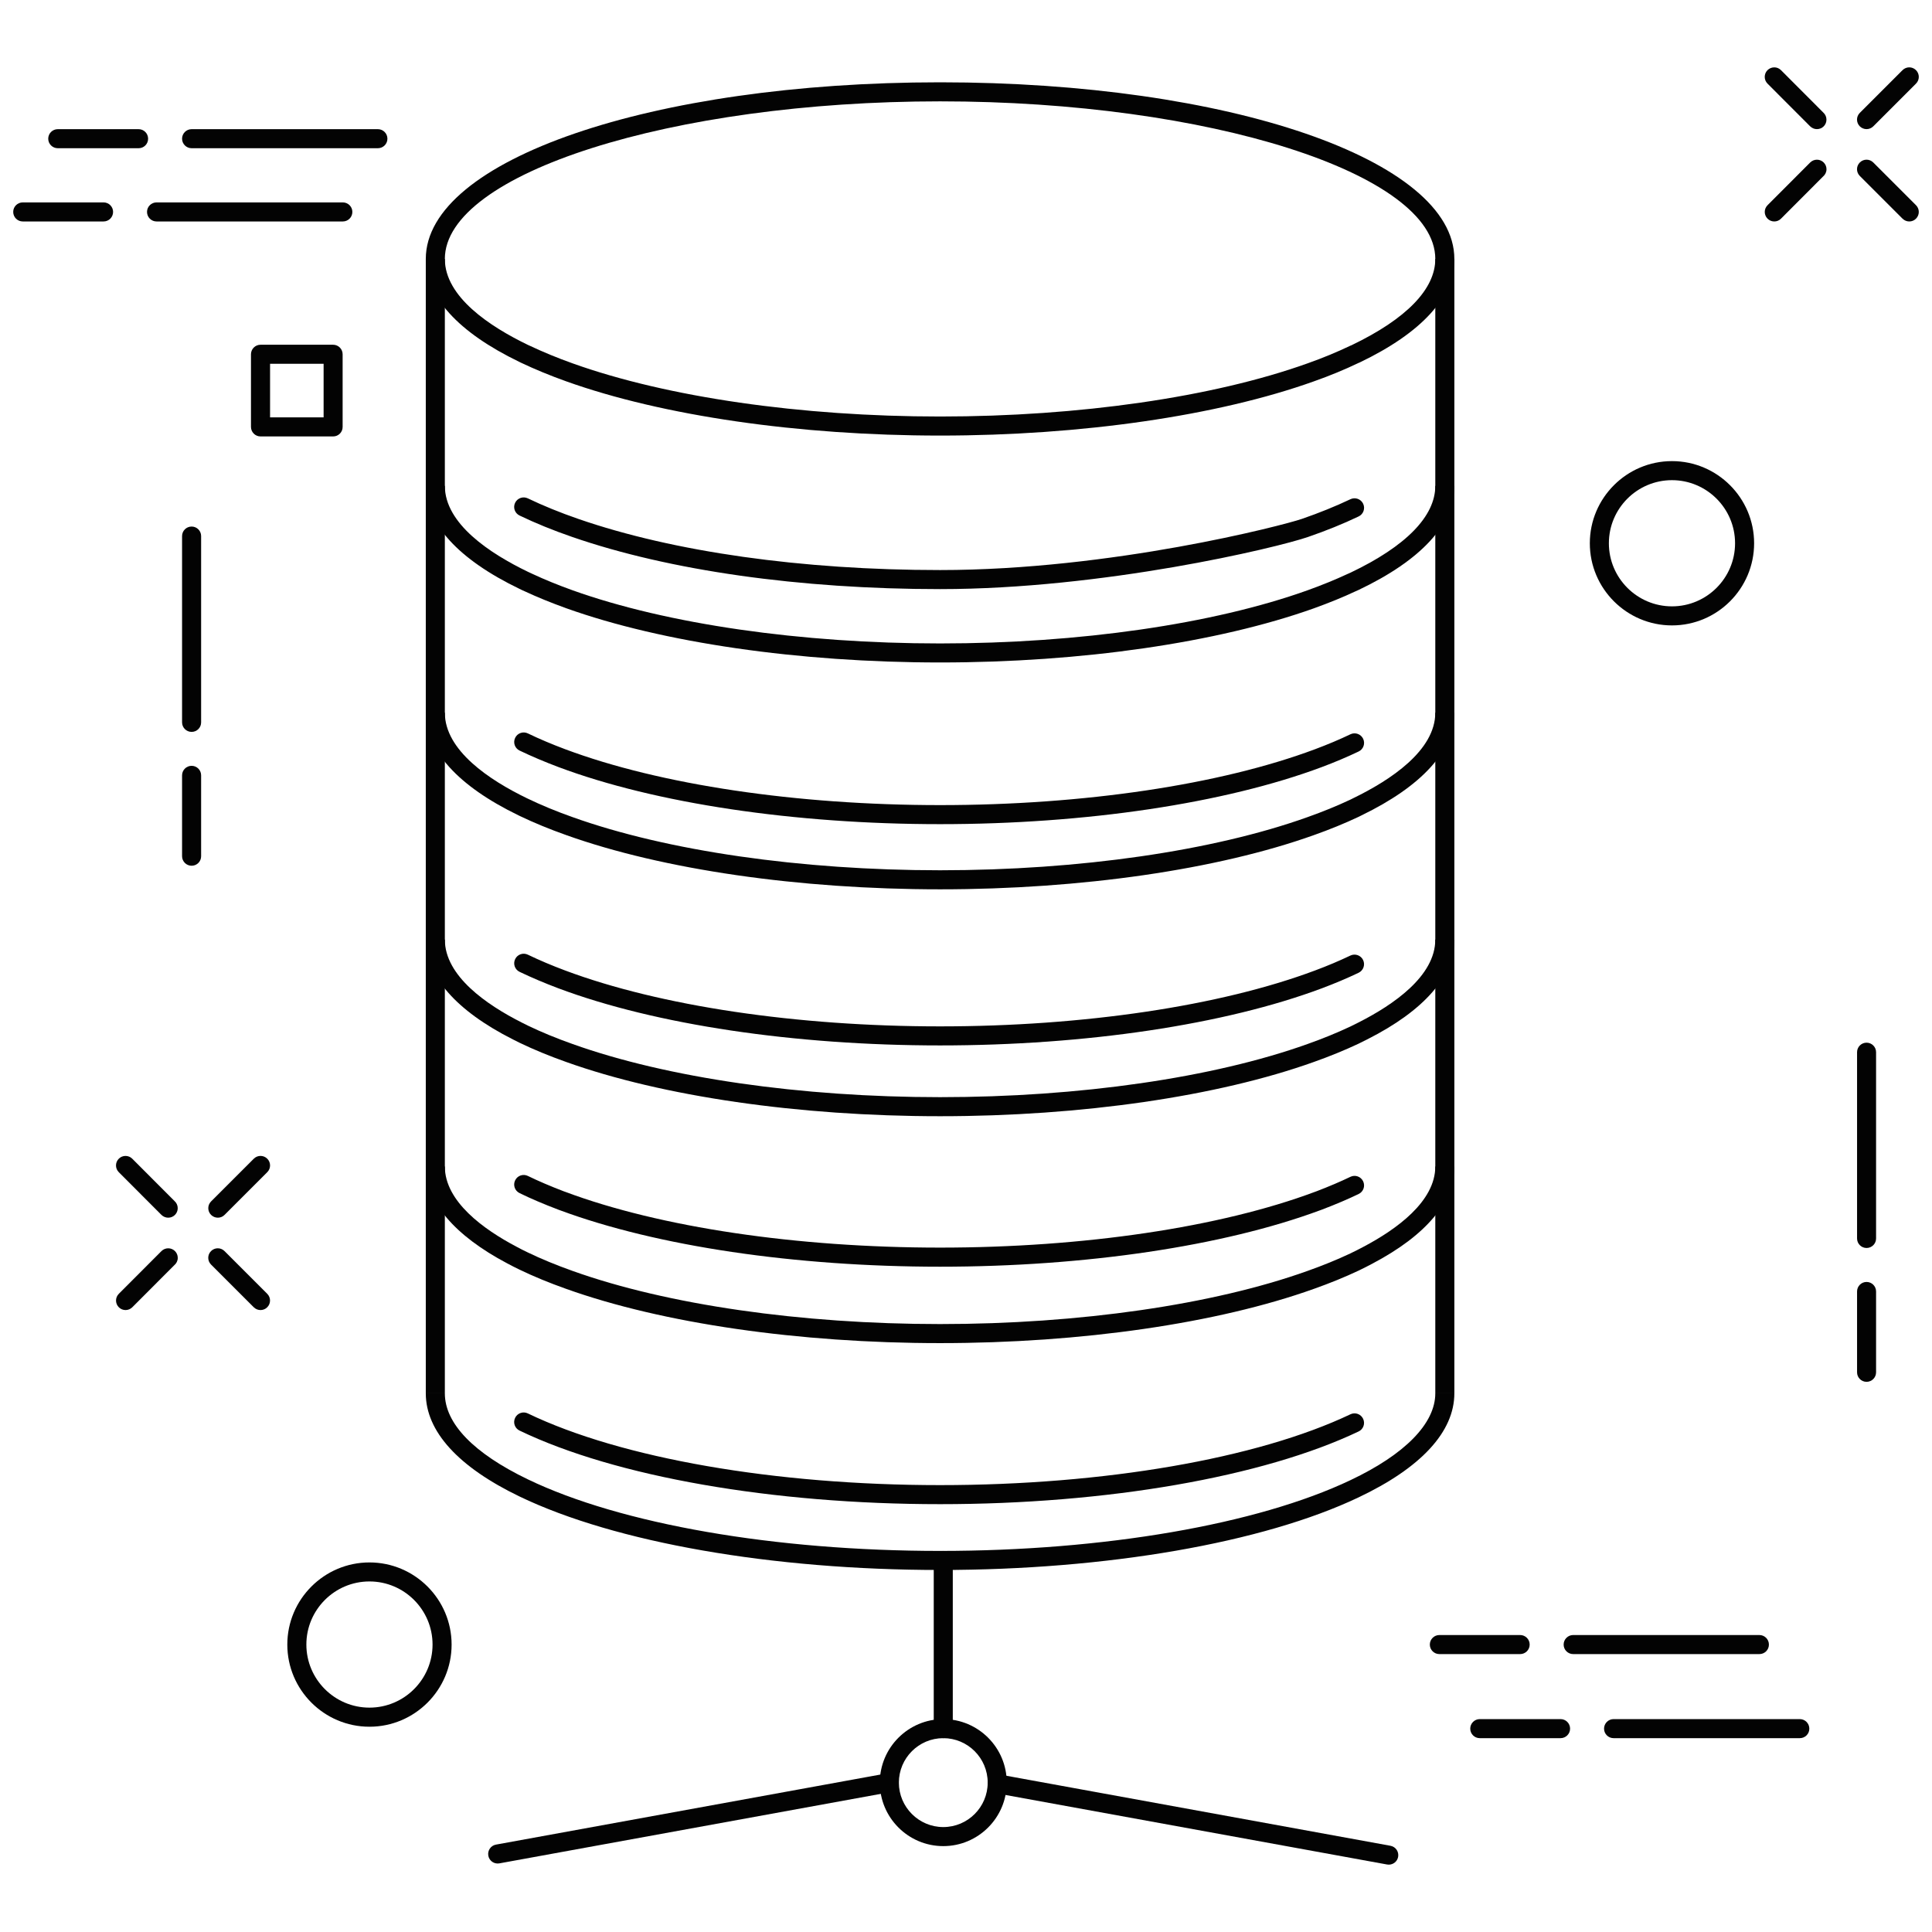 <?xml version="1.0" ?><svg id="Layer_1" style="enable-background:new 0 0 512 512;" version="1.1" viewBox="0 0 512 512" xml:space="preserve" xmlns="http://www.w3.org/2000/svg" xmlns:xlink="http://www.w3.org/1999/xlink"><style type="text/css">
	.st0{fill:#030303;}
</style><g><g><path class="st0" d="M249.13,115.43c-37.44,0-73.55-5.24-99.07-14.37c-4.26-1.52-8.33-3.2-12.1-4.99l-0.18-0.09    c-0.05-0.03-0.11-0.05-0.16-0.08c-16.21-7.83-24.78-17.26-24.78-27.28c0-26.25,59.87-46.81,136.29-46.81    s136.29,20.56,136.29,46.81c0,10.09-8.68,19.58-25.11,27.45l-0.28,0.11c-3.73,1.79-7.71,3.43-11.83,4.88    C322.68,110.19,286.57,115.43,249.13,115.43z M140.21,91.54c3.59,1.7,7.48,3.31,11.55,4.76c25,8.95,60.49,14.08,97.37,14.08    c36.88,0,72.37-5.13,97.37-14.08c3.97-1.4,7.79-2.98,11.37-4.69l0.28-0.11c0.01-0.01,0.03-0.01,0.04-0.02    c14.51-6.96,22.18-14.86,22.18-22.86c0-22.64-60.1-41.76-131.24-41.76S117.89,45.98,117.89,68.62c0,10.06,11.96,17.93,21.99,22.77    l0.16,0.08C140.1,91.49,140.16,91.51,140.21,91.54z"/></g><g><path class="st0" d="M358.61,94.7l1.16-3.43c0.29,0.1,0.59,0.25,0.85,0.42L358.61,94.7z"/></g><g><polygon class="st0" points="139.76,96.21 139.2,94.51 137.41,91.77 138.23,91.39 139.2,94.25 140.17,96 139.4,94.82     139.86,96.18   "/></g><g><path class="st0" d="M249.13,156.12c-37.12,0-71.75-4.91-97.51-13.83c-5.02-1.73-9.71-3.64-13.93-5.67    c-1.26-0.61-1.79-2.11-1.18-3.37c0.61-1.26,2.12-1.78,3.37-1.18c4.04,1.94,8.55,3.78,13.39,5.45    c25.25,8.74,59.29,13.55,95.86,13.55c45.46,0,90.98-11.86,95.86-13.55c4.62-1.59,8.95-3.35,12.89-5.22    c1.25-0.6,2.76-0.07,3.37,1.19c0.6,1.26,0.07,2.77-1.19,3.37c-4.1,1.96-8.62,3.79-13.41,5.44    C338.19,145.22,292.31,156.12,249.13,156.12z"/></g><g><path class="st0" d="M249.13,218.41c-38.6,0-75.46-5.51-101.13-15.13c-3.67-1.38-7.13-2.85-10.3-4.37    c-1.26-0.6-1.79-2.11-1.18-3.37c0.6-1.26,2.11-1.79,3.37-1.18c3.03,1.46,6.36,2.87,9.89,4.19c25.12,9.41,61.34,14.81,99.36,14.81    s74.24-5.4,99.36-14.81c3.32-1.24,6.48-2.57,9.38-3.96c1.25-0.6,2.76-0.07,3.37,1.19c0.6,1.26,0.07,2.77-1.19,3.37    c-3.04,1.45-6.33,2.85-9.79,4.14C324.6,212.89,287.73,218.41,249.13,218.41z"/></g><g><path class="st0" d="M249.13,277.05c-38.6,0-75.46-5.51-101.13-15.13c-3.67-1.38-7.13-2.85-10.3-4.37    c-1.26-0.6-1.79-2.11-1.18-3.37c0.6-1.26,2.11-1.79,3.37-1.18c3.03,1.46,6.36,2.87,9.89,4.19C174.9,266.6,211.11,272,249.13,272    s74.24-5.4,99.36-14.81c3.31-1.23,6.46-2.57,9.38-3.96c1.26-0.6,2.76-0.07,3.37,1.19c0.6,1.26,0.07,2.77-1.19,3.37    c-3.05,1.46-6.35,2.85-9.79,4.14C324.6,271.53,287.73,277.05,249.13,277.05z"/></g><g><path class="st0" d="M249.13,335.69c-38.41,0-75.07-5.44-100.68-14.94h-0.01l-0.46-0.17c-3.94-1.5-7.31-2.93-10.3-4.4    c-1.25-0.61-1.78-2.12-1.16-3.38c0.61-1.26,2.12-1.78,3.38-1.16c2.77,1.35,5.9,2.69,9.55,4.09l0.35,0.12    c25.08,9.39,61.29,14.78,99.34,14.78c38.05,0,74.26-5.39,99.34-14.78l0.44-0.16c3.39-1.3,6.32-2.55,8.95-3.82    c1.26-0.61,2.76-0.08,3.37,1.18c0.61,1.26,0.08,2.77-1.18,3.37c-2.88,1.39-6.08,2.75-9.78,4.16l-0.47,0.17    C324.2,330.24,287.55,335.69,249.13,335.69z"/></g><g><path class="st0" d="M249.13,398.62c-44.42,0-86.08-7.29-111.44-19.5c-1.26-0.6-1.79-2.11-1.18-3.37c0.6-1.26,2.12-1.79,3.37-1.18    c24.71,11.9,65.55,19,109.25,19c43.41,0,84.06-7.02,108.75-18.77c1.26-0.6,2.76-0.07,3.36,1.19c0.6,1.26,0.07,2.77-1.19,3.36    C334.72,391.42,293.26,398.62,249.13,398.62z"/></g><g><path class="st0" d="M249.13,175.56c-37.44,0-73.55-5.24-99.07-14.37c-4.05-1.46-7.73-2.96-10.96-4.47    c-0.45-0.19-0.93-0.41-1.44-0.67c-16.22-7.82-24.82-17.26-24.82-27.3h5.05c0,10.06,11.96,17.93,21.99,22.77    c0.45,0.22,0.84,0.41,1.27,0.59c3.17,1.48,6.71,2.93,10.61,4.33c24.99,8.94,60.48,14.08,97.37,14.08    c36.88,0,72.37-5.13,97.37-14.08c3.89-1.4,7.43-2.85,10.52-4.29c0.37-0.16,0.62-0.27,0.86-0.38c14.71-7,22.49-14.95,22.49-23.01    h5.05c0,10.15-8.77,19.68-25.37,27.58c-0.37,0.17-0.66,0.3-0.99,0.44c-3.12,1.47-6.81,2.97-10.85,4.43    C322.68,170.32,286.57,175.56,249.13,175.56z"/></g><g><path class="st0" d="M249.13,235.68c-37.44,0-73.55-5.24-99.07-14.37c-4.44-1.57-8.55-3.27-12.23-5.03l-0.43-0.21    c-16.04-7.77-24.56-17.19-24.56-27.2h5.05c0,10.03,11.85,17.88,21.79,22.69c3.75,1.81,7.74,3.46,12.07,4.99    c25,8.95,60.5,14.08,97.38,14.08c36.88,0,72.37-5.13,97.37-14.08c4.04-1.43,7.86-2.99,11.38-4.65c0.01-0.01,0.18-0.1,0.36-0.18    l0.34-0.17c9.94-4.82,21.79-12.66,21.79-22.69h5.05c0,10.01-8.52,19.43-24.64,27.24c-0.04,0.02-0.21,0.11-0.38,0.19l-0.36,0.18    c-3.67,1.73-7.66,3.36-11.84,4.84C322.68,230.44,286.57,235.68,249.13,235.68z"/></g><g><path class="st0" d="M249.13,295.81c-37.44,0-73.55-5.24-99.07-14.37c-4.49-1.59-8.66-3.31-12.37-5.1    c-0.61-0.29-1.2-0.59-1.76-0.88c-15.09-7.63-23.09-16.79-23.09-26.46h5.05c0,9.65,11.06,17.27,20.35,21.97    c0.54,0.28,1.08,0.55,1.64,0.82c3.55,1.71,7.54,3.36,11.87,4.89c25,8.95,60.5,14.08,97.38,14.08c36.88,0,72.37-5.13,97.37-14.08    c4.04-1.43,7.86-2.99,11.38-4.65c0.69-0.33,1.4-0.68,2.09-1.04c9.34-4.72,20.4-12.34,20.4-22h5.05c0,9.67-7.99,18.83-23.12,26.47    c-0.7,0.37-1.47,0.75-2.25,1.12c-3.69,1.74-7.68,3.37-11.86,4.85C322.68,290.57,286.57,295.81,249.13,295.81z"/></g><g><path class="st0" d="M249.13,355.94c-37.44,0-73.55-5.24-99.07-14.37c-4.49-1.59-8.66-3.31-12.37-5.1    c-1.1-0.53-2.19-1.08-3.23-1.64c-14.14-7.47-21.62-16.36-21.62-25.7h5.05c0,9.29,10.3,16.68,18.95,21.24    c0.98,0.53,1.99,1.05,3.03,1.54c3.56,1.72,7.55,3.36,11.88,4.9c25,8.95,60.5,14.08,97.38,14.08c36.88,0,72.37-5.13,97.37-14.08    c4.04-1.43,7.86-2.99,11.38-4.65c1.23-0.6,2.38-1.17,3.51-1.78c8.67-4.58,18.98-11.97,18.98-21.26h5.05    c0,9.34-7.48,18.23-21.64,25.71c-1.16,0.63-2.38,1.23-3.64,1.85c-3.77,1.78-7.76,3.4-11.94,4.88    C322.68,350.7,286.57,355.94,249.13,355.94z"/></g><g><path class="st0" d="M249.13,416.06c-44.46,0-86.11-7.28-111.44-19.47c-16.26-7.83-24.85-17.29-24.85-27.34h5.05    c0,7.98,7.6,15.86,21.99,22.79c24.67,11.88,65.51,18.97,109.25,18.97c43.39,0,84.04-7.01,108.75-18.75    c14.51-6.87,22.49-15.05,22.49-23.02h5.05c0,10.18-8.78,19.71-25.38,27.58C334.7,408.87,293.23,416.06,249.13,416.06z"/></g><g><rect class="st0" height="300.63" width="5.05" x="112.84" y="68.62"/></g><g><rect class="st0" height="300.63" width="5.05" x="380.37" y="68.62"/></g><g><path class="st0" d="M249.98,489.24c-9.28,0-16.82-7.55-16.82-16.83c0-9.28,7.55-16.83,16.82-16.83s16.82,7.55,16.82,16.83    C266.8,481.69,259.25,489.24,249.98,489.24z M249.98,460.63c-6.49,0-11.77,5.28-11.77,11.78c0,6.49,5.28,11.78,11.77,11.78    c6.49,0,11.77-5.28,11.77-11.78C261.75,465.91,256.47,460.63,249.98,460.63z"/></g><g><path class="st0" d="M131.89,493.85c-1.2,0-2.26-0.85-2.48-2.07c-0.25-1.37,0.66-2.69,2.03-2.94l103.78-18.91    c1.39-0.25,2.69,0.66,2.94,2.03c0.25,1.37-0.66,2.69-2.03,2.94l-103.78,18.91C132.2,493.83,132.04,493.85,131.89,493.85z"/></g><g><path class="st0" d="M368.04,494.15c-0.15,0-0.3-0.01-0.45-0.04L263.8,475.2c-1.37-0.25-2.28-1.56-2.03-2.94s1.57-2.27,2.94-2.03    l103.78,18.92c1.37,0.25,2.28,1.56,2.03,2.94C370.3,493.3,369.24,494.15,368.04,494.15z"/></g><g><path class="st0" d="M249.98,460.63c-1.39,0-2.53-1.13-2.53-2.52v-44.57c0-1.39,1.13-2.52,2.53-2.52s2.52,1.13,2.52,2.52v44.57    C252.5,459.5,251.37,460.63,249.98,460.63z"/></g><g><path class="st0" d="M443.09,165.74c-12,0-21.77-9.77-21.77-21.77c0-12,9.77-21.77,21.77-21.77c12,0,21.77,9.77,21.77,21.77    C464.86,155.97,455.1,165.74,443.09,165.74z M443.09,127.25c-9.22,0-16.72,7.5-16.72,16.72s7.5,16.72,16.72,16.72    s16.72-7.5,16.72-16.72S452.31,127.25,443.09,127.25z"/></g><g><path class="st0" d="M97.91,457.6c-12,0-21.77-9.77-21.77-21.77c0-12,9.77-21.77,21.77-21.77s21.77,9.77,21.77,21.77    C119.68,447.83,109.91,457.6,97.91,457.6z M97.91,419.1c-9.22,0-16.72,7.5-16.72,16.72c0,9.22,7.5,16.72,16.72,16.72    s16.72-7.5,16.72-16.72C114.63,426.6,107.13,419.1,97.91,419.1z"/></g><g><path class="st0" d="M470.2,58.69c-0.65,0-1.29-0.25-1.78-0.74c-0.99-0.99-0.99-2.58,0-3.57l11.3-11.32    c0.47-0.47,1.12-0.74,1.79-0.74c1.39,0,2.53,1.13,2.53,2.52c0,0.78-0.35,1.47-0.9,1.93l-11.15,11.17    C471.5,58.45,470.85,58.69,470.2,58.69z"/></g><g><path class="st0" d="M494.66,34.22c-0.65,0-1.29-0.25-1.79-0.74c-0.99-0.99-0.99-2.58,0-3.57l11.32-11.32    c0.99-0.99,2.58-0.99,3.57,0c0.99,0.99,0.99,2.58,0,3.57l-11.32,11.32C495.95,33.97,495.3,34.22,494.66,34.22z"/></g><g><path class="st0" d="M505.98,58.69c-0.65,0-1.29-0.25-1.79-0.74l-11.32-11.32c-0.99-0.99-0.99-2.58,0-3.57s2.58-0.99,3.57,0    l11.32,11.32c0.99,0.99,0.99,2.58,0,3.57C507.27,58.45,506.62,58.69,505.98,58.69z"/></g><g><path class="st0" d="M481.52,34.22h-0.02c-0.67,0-1.31-0.27-1.79-0.74l-11.3-11.32c-0.99-0.99-0.98-2.59,0-3.57    c0.99-0.98,2.59-0.99,3.57,0l11.22,11.24c0.51,0.46,0.83,1.13,0.83,1.87C484.04,33.09,482.91,34.22,481.52,34.22z"/></g><g><path class="st0" d="M33.27,347.18c-0.65,0-1.29-0.25-1.78-0.74c-0.99-0.99-0.99-2.58,0-3.57l11.3-11.32    c0.47-0.47,1.12-0.74,1.79-0.74c1.39,0,2.53,1.13,2.53,2.53c0,0.78-0.35,1.47-0.9,1.93l-11.15,11.17    C34.56,346.93,33.92,347.18,33.27,347.18z"/></g><g><path class="st0" d="M57.73,322.7c-0.65,0-1.29-0.25-1.79-0.74c-0.99-0.99-0.99-2.58,0-3.57l11.32-11.32    c0.99-0.99,2.58-0.99,3.57,0c0.99,0.99,0.99,2.58,0,3.57l-11.32,11.32C59.02,322.46,58.37,322.7,57.73,322.7z"/></g><g><path class="st0" d="M69.04,347.18c-0.65,0-1.29-0.25-1.79-0.74l-11.32-11.32c-0.99-0.99-0.99-2.58,0-3.57s2.58-0.99,3.57,0    l11.32,11.32c0.99,0.99,0.99,2.58,0,3.57C70.34,346.93,69.69,347.18,69.04,347.18z"/></g><g><path class="st0" d="M44.59,322.7h-0.02c-0.67,0-1.31-0.27-1.79-0.74l-11.3-11.32c-0.99-0.99-0.98-2.59,0-3.57    c0.99-0.99,2.59-0.98,3.57,0l11.22,11.24c0.51,0.46,0.83,1.13,0.83,1.87C47.1,321.57,45.98,322.7,44.59,322.7z"/></g><g><path class="st0" d="M88.29,115.66H69.04c-1.39,0-2.53-1.13-2.53-2.53V93.89c0-1.39,1.13-2.53,2.53-2.53h19.24    c1.39,0,2.52,1.13,2.52,2.53v19.25C90.81,114.53,89.68,115.66,88.29,115.66z M71.57,110.61h14.19v-14.2H71.57V110.61z"/></g><g><path class="st0" d="M90.85,58.69H41.49c-1.39,0-2.53-1.13-2.53-2.53c0-1.39,1.13-2.52,2.53-2.52h49.36    c1.39,0,2.53,1.13,2.53,2.52C93.38,57.56,92.25,58.69,90.85,58.69z"/></g><g><path class="st0" d="M27.45,58.69H6.03c-1.39,0-2.53-1.13-2.53-2.53c0-1.39,1.13-2.52,2.53-2.52h21.42c1.39,0,2.52,1.13,2.52,2.52    C29.97,57.56,28.84,58.69,27.45,58.69z"/></g><g><path class="st0" d="M100.14,39.28H50.78c-1.39,0-2.53-1.13-2.53-2.52s1.13-2.53,2.53-2.53h49.36c1.39,0,2.53,1.13,2.53,2.53    S101.53,39.28,100.14,39.28z"/></g><g><path class="st0" d="M36.74,39.28H15.31c-1.39,0-2.53-1.13-2.53-2.52s1.13-2.53,2.53-2.53h21.42c1.39,0,2.52,1.13,2.52,2.53    S38.13,39.28,36.74,39.28z"/></g><g><path class="st0" d="M466.26,438.35H416.9c-1.39,0-2.52-1.13-2.52-2.52c0-1.39,1.13-2.53,2.52-2.53h49.36    c1.39,0,2.52,1.13,2.52,2.53C468.79,437.22,467.65,438.35,466.26,438.35z"/></g><g><path class="st0" d="M402.86,438.35h-21.42c-1.39,0-2.52-1.13-2.52-2.52c0-1.39,1.13-2.53,2.52-2.53h21.42    c1.39,0,2.52,1.13,2.52,2.53C405.38,437.22,404.25,438.35,402.86,438.35z"/></g><g><path class="st0" d="M476.97,460.63h-49.36c-1.39,0-2.52-1.13-2.52-2.52c0-1.39,1.13-2.53,2.52-2.53h49.36    c1.39,0,2.52,1.13,2.52,2.53C479.5,459.5,478.37,460.63,476.97,460.63z"/></g><g><path class="st0" d="M413.57,460.63h-21.42c-1.39,0-2.52-1.13-2.52-2.52c0-1.39,1.13-2.53,2.52-2.53h21.42    c1.39,0,2.52,1.13,2.52,2.53C416.09,459.5,414.96,460.63,413.57,460.63z"/></g><g><path class="st0" d="M494.66,330.73c-1.39,0-2.52-1.13-2.52-2.52v-49.37c0-1.39,1.13-2.52,2.52-2.52c1.39,0,2.52,1.13,2.52,2.52    v49.37C497.18,329.6,496.05,330.73,494.66,330.73z"/></g><g><path class="st0" d="M494.66,366.2c-1.39,0-2.52-1.13-2.52-2.52v-21.43c0-1.39,1.13-2.52,2.52-2.52c1.39,0,2.52,1.13,2.52,2.52    v21.43C497.18,365.07,496.05,366.2,494.66,366.2z"/></g><g><path class="st0" d="M50.78,193.96c-1.39,0-2.53-1.13-2.53-2.53v-49.37c0-1.39,1.13-2.52,2.53-2.52s2.52,1.13,2.52,2.52v49.37    C53.31,192.83,52.18,193.96,50.78,193.96z"/></g><g><path class="st0" d="M50.78,229.43c-1.39,0-2.53-1.13-2.53-2.52v-21.43c0-1.39,1.13-2.53,2.53-2.53s2.52,1.13,2.52,2.53v21.43    C53.31,228.3,52.18,229.43,50.78,229.43z"/></g></g></svg>